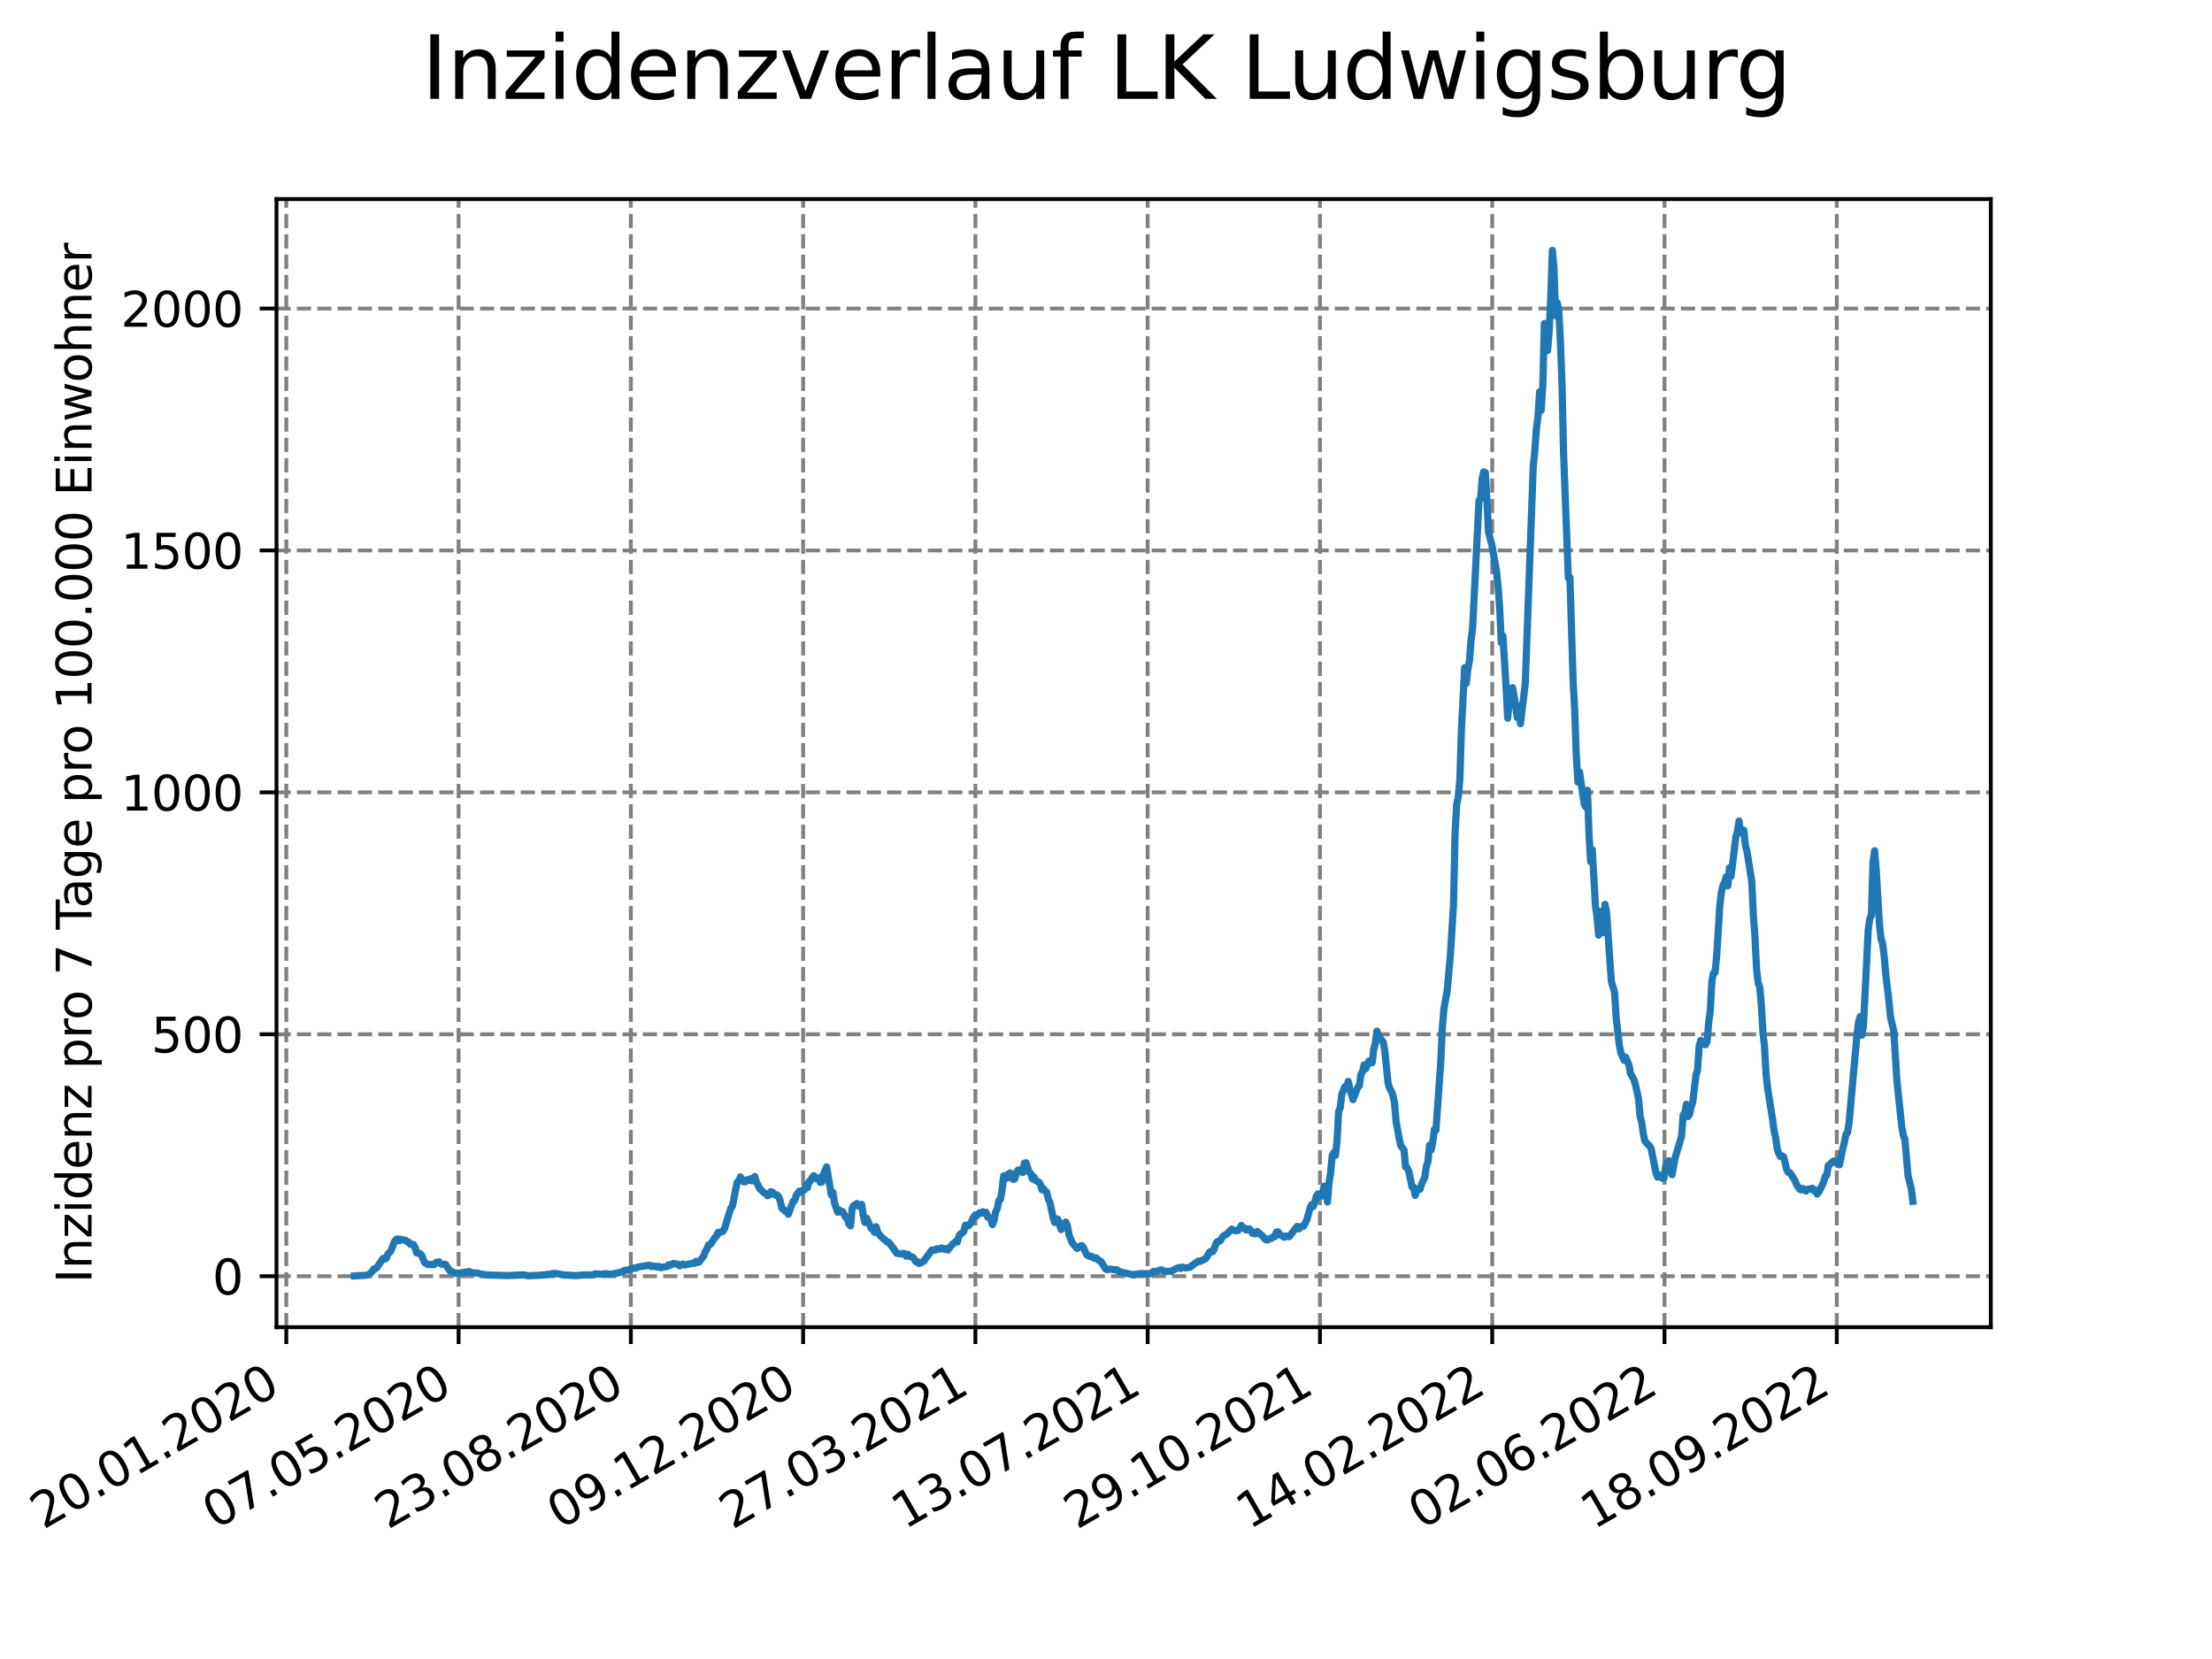 <?xml version="1.0" encoding="utf-8" standalone="no"?>
<!DOCTYPE svg PUBLIC "-//W3C//DTD SVG 1.1//EN"
  "http://www.w3.org/Graphics/SVG/1.1/DTD/svg11.dtd">
<svg xmlns:xlink="http://www.w3.org/1999/xlink" width="460.8pt" height="345.6pt" viewBox="0 0 460.8 345.6" xmlns="http://www.w3.org/2000/svg" version="1.1">
 <defs>
  <style type="text/css">*{stroke-linejoin: round; stroke-linecap: butt}</style>
 </defs>
 <g id="figure_1">
  <g id="patch_1">
   <path d="M 0 345.6 
L 460.8 345.6 
L 460.8 0 
L 0 0 
z
" style="fill: #ffffff"/>
  </g>
  <g id="axes_1">
   <g id="patch_2">
    <path d="M 57.6 276.48 
L 414.72 276.48 
L 414.72 41.472 
L 57.6 41.472 
z
" style="fill: #ffffff"/>
   </g>
   <g id="matplotlib.axis_1">
    <g id="xtick_1">
     <g id="line2d_1">
      <path d="M 59.641 276.48 
L 59.641 41.472 
" clip-path="url(#p7a958cc199)" style="fill: none; stroke-dasharray: 2.96,1.28; stroke-dashoffset: 0; stroke: #808080; stroke-width: 0.8"/>
     </g>
     <g id="line2d_2">
      <defs>
       <path id="mc306453f94" d="M 0 0 
L 0 3.5 
" style="stroke: #000000; stroke-width: 0.8"/>
      </defs>
      <g>
       <use xlink:href="#mc306453f94" x="59.641" y="276.48" style="stroke: #000000; stroke-width: 0.8"/>
      </g>
     </g>
     <g id="text_1">
      <!-- 20.01.2020 -->
      <g transform="translate(9.016 318.689) rotate(-30) scale(0.1 -0.1)">
       <defs>
        <path id="DejaVuSans-32" d="M 1228 531 
L 3431 531 
L 3431 0 
L 469 0 
L 469 531 
Q 828 903 1448 1529 
Q 2069 2156 2228 2338 
Q 2531 2678 2651 2914 
Q 2772 3150 2772 3378 
Q 2772 3750 2511 3984 
Q 2250 4219 1831 4219 
Q 1534 4219 1204 4116 
Q 875 4013 500 3803 
L 500 4441 
Q 881 4594 1212 4672 
Q 1544 4750 1819 4750 
Q 2544 4750 2975 4387 
Q 3406 4025 3406 3419 
Q 3406 3131 3298 2873 
Q 3191 2616 2906 2266 
Q 2828 2175 2409 1742 
Q 1991 1309 1228 531 
z
" transform="scale(0.016)"/>
        <path id="DejaVuSans-30" d="M 2034 4250 
Q 1547 4250 1301 3770 
Q 1056 3291 1056 2328 
Q 1056 1369 1301 889 
Q 1547 409 2034 409 
Q 2525 409 2770 889 
Q 3016 1369 3016 2328 
Q 3016 3291 2770 3770 
Q 2525 4250 2034 4250 
z
M 2034 4750 
Q 2819 4750 3233 4129 
Q 3647 3509 3647 2328 
Q 3647 1150 3233 529 
Q 2819 -91 2034 -91 
Q 1250 -91 836 529 
Q 422 1150 422 2328 
Q 422 3509 836 4129 
Q 1250 4750 2034 4750 
z
" transform="scale(0.016)"/>
        <path id="DejaVuSans-2e" d="M 684 794 
L 1344 794 
L 1344 0 
L 684 0 
L 684 794 
z
" transform="scale(0.016)"/>
        <path id="DejaVuSans-31" d="M 794 531 
L 1825 531 
L 1825 4091 
L 703 3866 
L 703 4441 
L 1819 4666 
L 2450 4666 
L 2450 531 
L 3481 531 
L 3481 0 
L 794 0 
L 794 531 
z
" transform="scale(0.016)"/>
       </defs>
       <use xlink:href="#DejaVuSans-32"/>
       <use xlink:href="#DejaVuSans-30" x="63.623"/>
       <use xlink:href="#DejaVuSans-2e" x="127.246"/>
       <use xlink:href="#DejaVuSans-30" x="159.033"/>
       <use xlink:href="#DejaVuSans-31" x="222.656"/>
       <use xlink:href="#DejaVuSans-2e" x="286.279"/>
       <use xlink:href="#DejaVuSans-32" x="318.066"/>
       <use xlink:href="#DejaVuSans-30" x="381.689"/>
       <use xlink:href="#DejaVuSans-32" x="445.312"/>
       <use xlink:href="#DejaVuSans-30" x="508.936"/>
      </g>
     </g>
    </g>
    <g id="xtick_2">
     <g id="line2d_3">
      <path d="M 95.529 276.48 
L 95.529 41.472 
" clip-path="url(#p7a958cc199)" style="fill: none; stroke-dasharray: 2.96,1.28; stroke-dashoffset: 0; stroke: #808080; stroke-width: 0.8"/>
     </g>
     <g id="line2d_4">
      <g>
       <use xlink:href="#mc306453f94" x="95.529" y="276.48" style="stroke: #000000; stroke-width: 0.8"/>
      </g>
     </g>
     <g id="text_2">
      <!-- 07.05.2020 -->
      <g transform="translate(44.904 318.689) rotate(-30) scale(0.1 -0.1)">
       <defs>
        <path id="DejaVuSans-37" d="M 525 4666 
L 3525 4666 
L 3525 4397 
L 1831 0 
L 1172 0 
L 2766 4134 
L 525 4134 
L 525 4666 
z
" transform="scale(0.016)"/>
        <path id="DejaVuSans-35" d="M 691 4666 
L 3169 4666 
L 3169 4134 
L 1269 4134 
L 1269 2991 
Q 1406 3038 1543 3061 
Q 1681 3084 1819 3084 
Q 2600 3084 3056 2656 
Q 3513 2228 3513 1497 
Q 3513 744 3044 326 
Q 2575 -91 1722 -91 
Q 1428 -91 1123 -41 
Q 819 9 494 109 
L 494 744 
Q 775 591 1075 516 
Q 1375 441 1709 441 
Q 2250 441 2565 725 
Q 2881 1009 2881 1497 
Q 2881 1984 2565 2268 
Q 2250 2553 1709 2553 
Q 1456 2553 1204 2497 
Q 953 2441 691 2322 
L 691 4666 
z
" transform="scale(0.016)"/>
       </defs>
       <use xlink:href="#DejaVuSans-30"/>
       <use xlink:href="#DejaVuSans-37" x="63.623"/>
       <use xlink:href="#DejaVuSans-2e" x="127.246"/>
       <use xlink:href="#DejaVuSans-30" x="159.033"/>
       <use xlink:href="#DejaVuSans-35" x="222.656"/>
       <use xlink:href="#DejaVuSans-2e" x="286.279"/>
       <use xlink:href="#DejaVuSans-32" x="318.066"/>
       <use xlink:href="#DejaVuSans-30" x="381.689"/>
       <use xlink:href="#DejaVuSans-32" x="445.312"/>
       <use xlink:href="#DejaVuSans-30" x="508.936"/>
      </g>
     </g>
    </g>
    <g id="xtick_3">
     <g id="line2d_5">
      <path d="M 131.417 276.48 
L 131.417 41.472 
" clip-path="url(#p7a958cc199)" style="fill: none; stroke-dasharray: 2.96,1.28; stroke-dashoffset: 0; stroke: #808080; stroke-width: 0.8"/>
     </g>
     <g id="line2d_6">
      <g>
       <use xlink:href="#mc306453f94" x="131.417" y="276.48" style="stroke: #000000; stroke-width: 0.8"/>
      </g>
     </g>
     <g id="text_3">
      <!-- 23.08.2020 -->
      <g transform="translate(80.792 318.689) rotate(-30) scale(0.1 -0.1)">
       <defs>
        <path id="DejaVuSans-33" d="M 2597 2516 
Q 3050 2419 3304 2112 
Q 3559 1806 3559 1356 
Q 3559 666 3084 287 
Q 2609 -91 1734 -91 
Q 1441 -91 1130 -33 
Q 819 25 488 141 
L 488 750 
Q 750 597 1062 519 
Q 1375 441 1716 441 
Q 2309 441 2620 675 
Q 2931 909 2931 1356 
Q 2931 1769 2642 2001 
Q 2353 2234 1838 2234 
L 1294 2234 
L 1294 2753 
L 1863 2753 
Q 2328 2753 2575 2939 
Q 2822 3125 2822 3475 
Q 2822 3834 2567 4026 
Q 2313 4219 1838 4219 
Q 1578 4219 1281 4162 
Q 984 4106 628 3988 
L 628 4550 
Q 988 4650 1302 4700 
Q 1616 4750 1894 4750 
Q 2613 4750 3031 4423 
Q 3450 4097 3450 3541 
Q 3450 3153 3228 2886 
Q 3006 2619 2597 2516 
z
" transform="scale(0.016)"/>
        <path id="DejaVuSans-38" d="M 2034 2216 
Q 1584 2216 1326 1975 
Q 1069 1734 1069 1313 
Q 1069 891 1326 650 
Q 1584 409 2034 409 
Q 2484 409 2743 651 
Q 3003 894 3003 1313 
Q 3003 1734 2745 1975 
Q 2488 2216 2034 2216 
z
M 1403 2484 
Q 997 2584 770 2862 
Q 544 3141 544 3541 
Q 544 4100 942 4425 
Q 1341 4750 2034 4750 
Q 2731 4750 3128 4425 
Q 3525 4100 3525 3541 
Q 3525 3141 3298 2862 
Q 3072 2584 2669 2484 
Q 3125 2378 3379 2068 
Q 3634 1759 3634 1313 
Q 3634 634 3220 271 
Q 2806 -91 2034 -91 
Q 1263 -91 848 271 
Q 434 634 434 1313 
Q 434 1759 690 2068 
Q 947 2378 1403 2484 
z
M 1172 3481 
Q 1172 3119 1398 2916 
Q 1625 2713 2034 2713 
Q 2441 2713 2670 2916 
Q 2900 3119 2900 3481 
Q 2900 3844 2670 4047 
Q 2441 4250 2034 4250 
Q 1625 4250 1398 4047 
Q 1172 3844 1172 3481 
z
" transform="scale(0.016)"/>
       </defs>
       <use xlink:href="#DejaVuSans-32"/>
       <use xlink:href="#DejaVuSans-33" x="63.623"/>
       <use xlink:href="#DejaVuSans-2e" x="127.246"/>
       <use xlink:href="#DejaVuSans-30" x="159.033"/>
       <use xlink:href="#DejaVuSans-38" x="222.656"/>
       <use xlink:href="#DejaVuSans-2e" x="286.279"/>
       <use xlink:href="#DejaVuSans-32" x="318.066"/>
       <use xlink:href="#DejaVuSans-30" x="381.689"/>
       <use xlink:href="#DejaVuSans-32" x="445.312"/>
       <use xlink:href="#DejaVuSans-30" x="508.936"/>
      </g>
     </g>
    </g>
    <g id="xtick_4">
     <g id="line2d_7">
      <path d="M 167.305 276.48 
L 167.305 41.472 
" clip-path="url(#p7a958cc199)" style="fill: none; stroke-dasharray: 2.96,1.28; stroke-dashoffset: 0; stroke: #808080; stroke-width: 0.8"/>
     </g>
     <g id="line2d_8">
      <g>
       <use xlink:href="#mc306453f94" x="167.305" y="276.48" style="stroke: #000000; stroke-width: 0.8"/>
      </g>
     </g>
     <g id="text_4">
      <!-- 09.12.2020 -->
      <g transform="translate(116.68 318.689) rotate(-30) scale(0.1 -0.1)">
       <defs>
        <path id="DejaVuSans-39" d="M 703 97 
L 703 672 
Q 941 559 1184 500 
Q 1428 441 1663 441 
Q 2288 441 2617 861 
Q 2947 1281 2994 2138 
Q 2813 1869 2534 1725 
Q 2256 1581 1919 1581 
Q 1219 1581 811 2004 
Q 403 2428 403 3163 
Q 403 3881 828 4315 
Q 1253 4750 1959 4750 
Q 2769 4750 3195 4129 
Q 3622 3509 3622 2328 
Q 3622 1225 3098 567 
Q 2575 -91 1691 -91 
Q 1453 -91 1209 -44 
Q 966 3 703 97 
z
M 1959 2075 
Q 2384 2075 2632 2365 
Q 2881 2656 2881 3163 
Q 2881 3666 2632 3958 
Q 2384 4250 1959 4250 
Q 1534 4250 1286 3958 
Q 1038 3666 1038 3163 
Q 1038 2656 1286 2365 
Q 1534 2075 1959 2075 
z
" transform="scale(0.016)"/>
       </defs>
       <use xlink:href="#DejaVuSans-30"/>
       <use xlink:href="#DejaVuSans-39" x="63.623"/>
       <use xlink:href="#DejaVuSans-2e" x="127.246"/>
       <use xlink:href="#DejaVuSans-31" x="159.033"/>
       <use xlink:href="#DejaVuSans-32" x="222.656"/>
       <use xlink:href="#DejaVuSans-2e" x="286.279"/>
       <use xlink:href="#DejaVuSans-32" x="318.066"/>
       <use xlink:href="#DejaVuSans-30" x="381.689"/>
       <use xlink:href="#DejaVuSans-32" x="445.312"/>
       <use xlink:href="#DejaVuSans-30" x="508.936"/>
      </g>
     </g>
    </g>
    <g id="xtick_5">
     <g id="line2d_9">
      <path d="M 203.193 276.48 
L 203.193 41.472 
" clip-path="url(#p7a958cc199)" style="fill: none; stroke-dasharray: 2.96,1.28; stroke-dashoffset: 0; stroke: #808080; stroke-width: 0.8"/>
     </g>
     <g id="line2d_10">
      <g>
       <use xlink:href="#mc306453f94" x="203.193" y="276.48" style="stroke: #000000; stroke-width: 0.8"/>
      </g>
     </g>
     <g id="text_5">
      <!-- 27.03.2021 -->
      <g transform="translate(152.568 318.689) rotate(-30) scale(0.1 -0.1)">
       <use xlink:href="#DejaVuSans-32"/>
       <use xlink:href="#DejaVuSans-37" x="63.623"/>
       <use xlink:href="#DejaVuSans-2e" x="127.246"/>
       <use xlink:href="#DejaVuSans-30" x="159.033"/>
       <use xlink:href="#DejaVuSans-33" x="222.656"/>
       <use xlink:href="#DejaVuSans-2e" x="286.279"/>
       <use xlink:href="#DejaVuSans-32" x="318.066"/>
       <use xlink:href="#DejaVuSans-30" x="381.689"/>
       <use xlink:href="#DejaVuSans-32" x="445.312"/>
       <use xlink:href="#DejaVuSans-31" x="508.936"/>
      </g>
     </g>
    </g>
    <g id="xtick_6">
     <g id="line2d_11">
      <path d="M 239.081 276.48 
L 239.081 41.472 
" clip-path="url(#p7a958cc199)" style="fill: none; stroke-dasharray: 2.96,1.28; stroke-dashoffset: 0; stroke: #808080; stroke-width: 0.8"/>
     </g>
     <g id="line2d_12">
      <g>
       <use xlink:href="#mc306453f94" x="239.081" y="276.48" style="stroke: #000000; stroke-width: 0.8"/>
      </g>
     </g>
     <g id="text_6">
      <!-- 13.07.2021 -->
      <g transform="translate(188.456 318.689) rotate(-30) scale(0.1 -0.1)">
       <use xlink:href="#DejaVuSans-31"/>
       <use xlink:href="#DejaVuSans-33" x="63.623"/>
       <use xlink:href="#DejaVuSans-2e" x="127.246"/>
       <use xlink:href="#DejaVuSans-30" x="159.033"/>
       <use xlink:href="#DejaVuSans-37" x="222.656"/>
       <use xlink:href="#DejaVuSans-2e" x="286.279"/>
       <use xlink:href="#DejaVuSans-32" x="318.066"/>
       <use xlink:href="#DejaVuSans-30" x="381.689"/>
       <use xlink:href="#DejaVuSans-32" x="445.312"/>
       <use xlink:href="#DejaVuSans-31" x="508.936"/>
      </g>
     </g>
    </g>
    <g id="xtick_7">
     <g id="line2d_13">
      <path d="M 274.97 276.48 
L 274.97 41.472 
" clip-path="url(#p7a958cc199)" style="fill: none; stroke-dasharray: 2.96,1.28; stroke-dashoffset: 0; stroke: #808080; stroke-width: 0.8"/>
     </g>
     <g id="line2d_14">
      <g>
       <use xlink:href="#mc306453f94" x="274.97" y="276.48" style="stroke: #000000; stroke-width: 0.8"/>
      </g>
     </g>
     <g id="text_7">
      <!-- 29.10.2021 -->
      <g transform="translate(224.344 318.689) rotate(-30) scale(0.1 -0.1)">
       <use xlink:href="#DejaVuSans-32"/>
       <use xlink:href="#DejaVuSans-39" x="63.623"/>
       <use xlink:href="#DejaVuSans-2e" x="127.246"/>
       <use xlink:href="#DejaVuSans-31" x="159.033"/>
       <use xlink:href="#DejaVuSans-30" x="222.656"/>
       <use xlink:href="#DejaVuSans-2e" x="286.279"/>
       <use xlink:href="#DejaVuSans-32" x="318.066"/>
       <use xlink:href="#DejaVuSans-30" x="381.689"/>
       <use xlink:href="#DejaVuSans-32" x="445.312"/>
       <use xlink:href="#DejaVuSans-31" x="508.936"/>
      </g>
     </g>
    </g>
    <g id="xtick_8">
     <g id="line2d_15">
      <path d="M 310.858 276.48 
L 310.858 41.472 
" clip-path="url(#p7a958cc199)" style="fill: none; stroke-dasharray: 2.96,1.28; stroke-dashoffset: 0; stroke: #808080; stroke-width: 0.8"/>
     </g>
     <g id="line2d_16">
      <g>
       <use xlink:href="#mc306453f94" x="310.858" y="276.48" style="stroke: #000000; stroke-width: 0.8"/>
      </g>
     </g>
     <g id="text_8">
      <!-- 14.02.2022 -->
      <g transform="translate(260.232 318.689) rotate(-30) scale(0.1 -0.1)">
       <defs>
        <path id="DejaVuSans-34" d="M 2419 4116 
L 825 1625 
L 2419 1625 
L 2419 4116 
z
M 2253 4666 
L 3047 4666 
L 3047 1625 
L 3713 1625 
L 3713 1100 
L 3047 1100 
L 3047 0 
L 2419 0 
L 2419 1100 
L 313 1100 
L 313 1709 
L 2253 4666 
z
" transform="scale(0.016)"/>
       </defs>
       <use xlink:href="#DejaVuSans-31"/>
       <use xlink:href="#DejaVuSans-34" x="63.623"/>
       <use xlink:href="#DejaVuSans-2e" x="127.246"/>
       <use xlink:href="#DejaVuSans-30" x="159.033"/>
       <use xlink:href="#DejaVuSans-32" x="222.656"/>
       <use xlink:href="#DejaVuSans-2e" x="286.279"/>
       <use xlink:href="#DejaVuSans-32" x="318.066"/>
       <use xlink:href="#DejaVuSans-30" x="381.689"/>
       <use xlink:href="#DejaVuSans-32" x="445.312"/>
       <use xlink:href="#DejaVuSans-32" x="508.936"/>
      </g>
     </g>
    </g>
    <g id="xtick_9">
     <g id="line2d_17">
      <path d="M 346.746 276.48 
L 346.746 41.472 
" clip-path="url(#p7a958cc199)" style="fill: none; stroke-dasharray: 2.96,1.28; stroke-dashoffset: 0; stroke: #808080; stroke-width: 0.8"/>
     </g>
     <g id="line2d_18">
      <g>
       <use xlink:href="#mc306453f94" x="346.746" y="276.48" style="stroke: #000000; stroke-width: 0.8"/>
      </g>
     </g>
     <g id="text_9">
      <!-- 02.06.2022 -->
      <g transform="translate(296.121 318.689) rotate(-30) scale(0.1 -0.1)">
       <defs>
        <path id="DejaVuSans-36" d="M 2113 2584 
Q 1688 2584 1439 2293 
Q 1191 2003 1191 1497 
Q 1191 994 1439 701 
Q 1688 409 2113 409 
Q 2538 409 2786 701 
Q 3034 994 3034 1497 
Q 3034 2003 2786 2293 
Q 2538 2584 2113 2584 
z
M 3366 4563 
L 3366 3988 
Q 3128 4100 2886 4159 
Q 2644 4219 2406 4219 
Q 1781 4219 1451 3797 
Q 1122 3375 1075 2522 
Q 1259 2794 1537 2939 
Q 1816 3084 2150 3084 
Q 2853 3084 3261 2657 
Q 3669 2231 3669 1497 
Q 3669 778 3244 343 
Q 2819 -91 2113 -91 
Q 1303 -91 875 529 
Q 447 1150 447 2328 
Q 447 3434 972 4092 
Q 1497 4750 2381 4750 
Q 2619 4750 2861 4703 
Q 3103 4656 3366 4563 
z
" transform="scale(0.016)"/>
       </defs>
       <use xlink:href="#DejaVuSans-30"/>
       <use xlink:href="#DejaVuSans-32" x="63.623"/>
       <use xlink:href="#DejaVuSans-2e" x="127.246"/>
       <use xlink:href="#DejaVuSans-30" x="159.033"/>
       <use xlink:href="#DejaVuSans-36" x="222.656"/>
       <use xlink:href="#DejaVuSans-2e" x="286.279"/>
       <use xlink:href="#DejaVuSans-32" x="318.066"/>
       <use xlink:href="#DejaVuSans-30" x="381.689"/>
       <use xlink:href="#DejaVuSans-32" x="445.312"/>
       <use xlink:href="#DejaVuSans-32" x="508.936"/>
      </g>
     </g>
    </g>
    <g id="xtick_10">
     <g id="line2d_19">
      <path d="M 382.634 276.48 
L 382.634 41.472 
" clip-path="url(#p7a958cc199)" style="fill: none; stroke-dasharray: 2.96,1.28; stroke-dashoffset: 0; stroke: #808080; stroke-width: 0.8"/>
     </g>
     <g id="line2d_20">
      <g>
       <use xlink:href="#mc306453f94" x="382.634" y="276.48" style="stroke: #000000; stroke-width: 0.8"/>
      </g>
     </g>
     <g id="text_10">
      <!-- 18.09.2022 -->
      <g transform="translate(332.009 318.689) rotate(-30) scale(0.1 -0.1)">
       <use xlink:href="#DejaVuSans-31"/>
       <use xlink:href="#DejaVuSans-38" x="63.623"/>
       <use xlink:href="#DejaVuSans-2e" x="127.246"/>
       <use xlink:href="#DejaVuSans-30" x="159.033"/>
       <use xlink:href="#DejaVuSans-39" x="222.656"/>
       <use xlink:href="#DejaVuSans-2e" x="286.279"/>
       <use xlink:href="#DejaVuSans-32" x="318.066"/>
       <use xlink:href="#DejaVuSans-30" x="381.689"/>
       <use xlink:href="#DejaVuSans-32" x="445.312"/>
       <use xlink:href="#DejaVuSans-32" x="508.936"/>
      </g>
     </g>
    </g>
   </g>
   <g id="matplotlib.axis_2">
    <g id="ytick_1">
     <g id="line2d_21">
      <path d="M 57.6 265.853 
L 414.72 265.853 
" clip-path="url(#p7a958cc199)" style="fill: none; stroke-dasharray: 2.96,1.28; stroke-dashoffset: 0; stroke: #808080; stroke-width: 0.8"/>
     </g>
     <g id="line2d_22">
      <defs>
       <path id="m0d6b497f5e" d="M 0 0 
L -3.5 0 
" style="stroke: #000000; stroke-width: 0.8"/>
      </defs>
      <g>
       <use xlink:href="#m0d6b497f5e" x="57.6" y="265.853" style="stroke: #000000; stroke-width: 0.8"/>
      </g>
     </g>
     <g id="text_11">
      <!-- 0 -->
      <g transform="translate(44.237 269.652) scale(0.1 -0.1)">
       <use xlink:href="#DejaVuSans-30"/>
      </g>
     </g>
    </g>
    <g id="ytick_2">
     <g id="line2d_23">
      <path d="M 57.6 215.457 
L 414.72 215.457 
" clip-path="url(#p7a958cc199)" style="fill: none; stroke-dasharray: 2.96,1.28; stroke-dashoffset: 0; stroke: #808080; stroke-width: 0.8"/>
     </g>
     <g id="line2d_24">
      <g>
       <use xlink:href="#m0d6b497f5e" x="57.6" y="215.457" style="stroke: #000000; stroke-width: 0.8"/>
      </g>
     </g>
     <g id="text_12">
      <!-- 500 -->
      <g transform="translate(31.512 219.256) scale(0.1 -0.1)">
       <use xlink:href="#DejaVuSans-35"/>
       <use xlink:href="#DejaVuSans-30" x="63.623"/>
       <use xlink:href="#DejaVuSans-30" x="127.246"/>
      </g>
     </g>
    </g>
    <g id="ytick_3">
     <g id="line2d_25">
      <path d="M 57.6 165.061 
L 414.72 165.061 
" clip-path="url(#p7a958cc199)" style="fill: none; stroke-dasharray: 2.96,1.28; stroke-dashoffset: 0; stroke: #808080; stroke-width: 0.8"/>
     </g>
     <g id="line2d_26">
      <g>
       <use xlink:href="#m0d6b497f5e" x="57.6" y="165.061" style="stroke: #000000; stroke-width: 0.8"/>
      </g>
     </g>
     <g id="text_13">
      <!-- 1000 -->
      <g transform="translate(25.15 168.86) scale(0.1 -0.1)">
       <use xlink:href="#DejaVuSans-31"/>
       <use xlink:href="#DejaVuSans-30" x="63.623"/>
       <use xlink:href="#DejaVuSans-30" x="127.246"/>
       <use xlink:href="#DejaVuSans-30" x="190.869"/>
      </g>
     </g>
    </g>
    <g id="ytick_4">
     <g id="line2d_27">
      <path d="M 57.6 114.665 
L 414.72 114.665 
" clip-path="url(#p7a958cc199)" style="fill: none; stroke-dasharray: 2.96,1.28; stroke-dashoffset: 0; stroke: #808080; stroke-width: 0.8"/>
     </g>
     <g id="line2d_28">
      <g>
       <use xlink:href="#m0d6b497f5e" x="57.6" y="114.665" style="stroke: #000000; stroke-width: 0.8"/>
      </g>
     </g>
     <g id="text_14">
      <!-- 1500 -->
      <g transform="translate(25.15 118.464) scale(0.1 -0.1)">
       <use xlink:href="#DejaVuSans-31"/>
       <use xlink:href="#DejaVuSans-35" x="63.623"/>
       <use xlink:href="#DejaVuSans-30" x="127.246"/>
       <use xlink:href="#DejaVuSans-30" x="190.869"/>
      </g>
     </g>
    </g>
    <g id="ytick_5">
     <g id="line2d_29">
      <path d="M 57.6 64.268 
L 414.72 64.268 
" clip-path="url(#p7a958cc199)" style="fill: none; stroke-dasharray: 2.96,1.28; stroke-dashoffset: 0; stroke: #808080; stroke-width: 0.8"/>
     </g>
     <g id="line2d_30">
      <g>
       <use xlink:href="#m0d6b497f5e" x="57.6" y="64.268" style="stroke: #000000; stroke-width: 0.8"/>
      </g>
     </g>
     <g id="text_15">
      <!-- 2000 -->
      <g transform="translate(25.15 68.068) scale(0.1 -0.1)">
       <use xlink:href="#DejaVuSans-32"/>
       <use xlink:href="#DejaVuSans-30" x="63.623"/>
       <use xlink:href="#DejaVuSans-30" x="127.246"/>
       <use xlink:href="#DejaVuSans-30" x="190.869"/>
      </g>
     </g>
    </g>
    <g id="text_16">
     <!-- Inzidenz pro 7 Tage pro 100.000 Einwohner -->
     <g transform="translate(19.07 267.301) rotate(-90) scale(0.1 -0.1)">
      <defs>
       <path id="DejaVuSans-49" d="M 628 4666 
L 1259 4666 
L 1259 0 
L 628 0 
L 628 4666 
z
" transform="scale(0.016)"/>
       <path id="DejaVuSans-6e" d="M 3513 2113 
L 3513 0 
L 2938 0 
L 2938 2094 
Q 2938 2591 2744 2837 
Q 2550 3084 2163 3084 
Q 1697 3084 1428 2787 
Q 1159 2491 1159 1978 
L 1159 0 
L 581 0 
L 581 3500 
L 1159 3500 
L 1159 2956 
Q 1366 3272 1645 3428 
Q 1925 3584 2291 3584 
Q 2894 3584 3203 3211 
Q 3513 2838 3513 2113 
z
" transform="scale(0.016)"/>
       <path id="DejaVuSans-7a" d="M 353 3500 
L 3084 3500 
L 3084 2975 
L 922 459 
L 3084 459 
L 3084 0 
L 275 0 
L 275 525 
L 2438 3041 
L 353 3041 
L 353 3500 
z
" transform="scale(0.016)"/>
       <path id="DejaVuSans-69" d="M 603 3500 
L 1178 3500 
L 1178 0 
L 603 0 
L 603 3500 
z
M 603 4863 
L 1178 4863 
L 1178 4134 
L 603 4134 
L 603 4863 
z
" transform="scale(0.016)"/>
       <path id="DejaVuSans-64" d="M 2906 2969 
L 2906 4863 
L 3481 4863 
L 3481 0 
L 2906 0 
L 2906 525 
Q 2725 213 2448 61 
Q 2172 -91 1784 -91 
Q 1150 -91 751 415 
Q 353 922 353 1747 
Q 353 2572 751 3078 
Q 1150 3584 1784 3584 
Q 2172 3584 2448 3432 
Q 2725 3281 2906 2969 
z
M 947 1747 
Q 947 1113 1208 752 
Q 1469 391 1925 391 
Q 2381 391 2643 752 
Q 2906 1113 2906 1747 
Q 2906 2381 2643 2742 
Q 2381 3103 1925 3103 
Q 1469 3103 1208 2742 
Q 947 2381 947 1747 
z
" transform="scale(0.016)"/>
       <path id="DejaVuSans-65" d="M 3597 1894 
L 3597 1613 
L 953 1613 
Q 991 1019 1311 708 
Q 1631 397 2203 397 
Q 2534 397 2845 478 
Q 3156 559 3463 722 
L 3463 178 
Q 3153 47 2828 -22 
Q 2503 -91 2169 -91 
Q 1331 -91 842 396 
Q 353 884 353 1716 
Q 353 2575 817 3079 
Q 1281 3584 2069 3584 
Q 2775 3584 3186 3129 
Q 3597 2675 3597 1894 
z
M 3022 2063 
Q 3016 2534 2758 2815 
Q 2500 3097 2075 3097 
Q 1594 3097 1305 2825 
Q 1016 2553 972 2059 
L 3022 2063 
z
" transform="scale(0.016)"/>
       <path id="DejaVuSans-20" transform="scale(0.016)"/>
       <path id="DejaVuSans-70" d="M 1159 525 
L 1159 -1331 
L 581 -1331 
L 581 3500 
L 1159 3500 
L 1159 2969 
Q 1341 3281 1617 3432 
Q 1894 3584 2278 3584 
Q 2916 3584 3314 3078 
Q 3713 2572 3713 1747 
Q 3713 922 3314 415 
Q 2916 -91 2278 -91 
Q 1894 -91 1617 61 
Q 1341 213 1159 525 
z
M 3116 1747 
Q 3116 2381 2855 2742 
Q 2594 3103 2138 3103 
Q 1681 3103 1420 2742 
Q 1159 2381 1159 1747 
Q 1159 1113 1420 752 
Q 1681 391 2138 391 
Q 2594 391 2855 752 
Q 3116 1113 3116 1747 
z
" transform="scale(0.016)"/>
       <path id="DejaVuSans-72" d="M 2631 2963 
Q 2534 3019 2420 3045 
Q 2306 3072 2169 3072 
Q 1681 3072 1420 2755 
Q 1159 2438 1159 1844 
L 1159 0 
L 581 0 
L 581 3500 
L 1159 3500 
L 1159 2956 
Q 1341 3275 1631 3429 
Q 1922 3584 2338 3584 
Q 2397 3584 2469 3576 
Q 2541 3569 2628 3553 
L 2631 2963 
z
" transform="scale(0.016)"/>
       <path id="DejaVuSans-6f" d="M 1959 3097 
Q 1497 3097 1228 2736 
Q 959 2375 959 1747 
Q 959 1119 1226 758 
Q 1494 397 1959 397 
Q 2419 397 2687 759 
Q 2956 1122 2956 1747 
Q 2956 2369 2687 2733 
Q 2419 3097 1959 3097 
z
M 1959 3584 
Q 2709 3584 3137 3096 
Q 3566 2609 3566 1747 
Q 3566 888 3137 398 
Q 2709 -91 1959 -91 
Q 1206 -91 779 398 
Q 353 888 353 1747 
Q 353 2609 779 3096 
Q 1206 3584 1959 3584 
z
" transform="scale(0.016)"/>
       <path id="DejaVuSans-54" d="M -19 4666 
L 3928 4666 
L 3928 4134 
L 2272 4134 
L 2272 0 
L 1638 0 
L 1638 4134 
L -19 4134 
L -19 4666 
z
" transform="scale(0.016)"/>
       <path id="DejaVuSans-61" d="M 2194 1759 
Q 1497 1759 1228 1600 
Q 959 1441 959 1056 
Q 959 750 1161 570 
Q 1363 391 1709 391 
Q 2188 391 2477 730 
Q 2766 1069 2766 1631 
L 2766 1759 
L 2194 1759 
z
M 3341 1997 
L 3341 0 
L 2766 0 
L 2766 531 
Q 2569 213 2275 61 
Q 1981 -91 1556 -91 
Q 1019 -91 701 211 
Q 384 513 384 1019 
Q 384 1609 779 1909 
Q 1175 2209 1959 2209 
L 2766 2209 
L 2766 2266 
Q 2766 2663 2505 2880 
Q 2244 3097 1772 3097 
Q 1472 3097 1187 3025 
Q 903 2953 641 2809 
L 641 3341 
Q 956 3463 1253 3523 
Q 1550 3584 1831 3584 
Q 2591 3584 2966 3190 
Q 3341 2797 3341 1997 
z
" transform="scale(0.016)"/>
       <path id="DejaVuSans-67" d="M 2906 1791 
Q 2906 2416 2648 2759 
Q 2391 3103 1925 3103 
Q 1463 3103 1205 2759 
Q 947 2416 947 1791 
Q 947 1169 1205 825 
Q 1463 481 1925 481 
Q 2391 481 2648 825 
Q 2906 1169 2906 1791 
z
M 3481 434 
Q 3481 -459 3084 -895 
Q 2688 -1331 1869 -1331 
Q 1566 -1331 1297 -1286 
Q 1028 -1241 775 -1147 
L 775 -588 
Q 1028 -725 1275 -790 
Q 1522 -856 1778 -856 
Q 2344 -856 2625 -561 
Q 2906 -266 2906 331 
L 2906 616 
Q 2728 306 2450 153 
Q 2172 0 1784 0 
Q 1141 0 747 490 
Q 353 981 353 1791 
Q 353 2603 747 3093 
Q 1141 3584 1784 3584 
Q 2172 3584 2450 3431 
Q 2728 3278 2906 2969 
L 2906 3500 
L 3481 3500 
L 3481 434 
z
" transform="scale(0.016)"/>
       <path id="DejaVuSans-45" d="M 628 4666 
L 3578 4666 
L 3578 4134 
L 1259 4134 
L 1259 2753 
L 3481 2753 
L 3481 2222 
L 1259 2222 
L 1259 531 
L 3634 531 
L 3634 0 
L 628 0 
L 628 4666 
z
" transform="scale(0.016)"/>
       <path id="DejaVuSans-77" d="M 269 3500 
L 844 3500 
L 1563 769 
L 2278 3500 
L 2956 3500 
L 3675 769 
L 4391 3500 
L 4966 3500 
L 4050 0 
L 3372 0 
L 2619 2869 
L 1863 0 
L 1184 0 
L 269 3500 
z
" transform="scale(0.016)"/>
       <path id="DejaVuSans-68" d="M 3513 2113 
L 3513 0 
L 2938 0 
L 2938 2094 
Q 2938 2591 2744 2837 
Q 2550 3084 2163 3084 
Q 1697 3084 1428 2787 
Q 1159 2491 1159 1978 
L 1159 0 
L 581 0 
L 581 4863 
L 1159 4863 
L 1159 2956 
Q 1366 3272 1645 3428 
Q 1925 3584 2291 3584 
Q 2894 3584 3203 3211 
Q 3513 2838 3513 2113 
z
" transform="scale(0.016)"/>
      </defs>
      <use xlink:href="#DejaVuSans-49"/>
      <use xlink:href="#DejaVuSans-6e" x="29.492"/>
      <use xlink:href="#DejaVuSans-7a" x="92.871"/>
      <use xlink:href="#DejaVuSans-69" x="145.361"/>
      <use xlink:href="#DejaVuSans-64" x="173.145"/>
      <use xlink:href="#DejaVuSans-65" x="236.621"/>
      <use xlink:href="#DejaVuSans-6e" x="298.145"/>
      <use xlink:href="#DejaVuSans-7a" x="361.523"/>
      <use xlink:href="#DejaVuSans-20" x="414.014"/>
      <use xlink:href="#DejaVuSans-70" x="445.801"/>
      <use xlink:href="#DejaVuSans-72" x="509.277"/>
      <use xlink:href="#DejaVuSans-6f" x="548.141"/>
      <use xlink:href="#DejaVuSans-20" x="609.322"/>
      <use xlink:href="#DejaVuSans-37" x="641.109"/>
      <use xlink:href="#DejaVuSans-20" x="704.732"/>
      <use xlink:href="#DejaVuSans-54" x="736.52"/>
      <use xlink:href="#DejaVuSans-61" x="781.104"/>
      <use xlink:href="#DejaVuSans-67" x="842.383"/>
      <use xlink:href="#DejaVuSans-65" x="905.859"/>
      <use xlink:href="#DejaVuSans-20" x="967.383"/>
      <use xlink:href="#DejaVuSans-70" x="999.17"/>
      <use xlink:href="#DejaVuSans-72" x="1062.646"/>
      <use xlink:href="#DejaVuSans-6f" x="1101.51"/>
      <use xlink:href="#DejaVuSans-20" x="1162.691"/>
      <use xlink:href="#DejaVuSans-31" x="1194.479"/>
      <use xlink:href="#DejaVuSans-30" x="1258.102"/>
      <use xlink:href="#DejaVuSans-30" x="1321.725"/>
      <use xlink:href="#DejaVuSans-2e" x="1385.348"/>
      <use xlink:href="#DejaVuSans-30" x="1417.135"/>
      <use xlink:href="#DejaVuSans-30" x="1480.758"/>
      <use xlink:href="#DejaVuSans-30" x="1544.381"/>
      <use xlink:href="#DejaVuSans-20" x="1608.004"/>
      <use xlink:href="#DejaVuSans-45" x="1639.791"/>
      <use xlink:href="#DejaVuSans-69" x="1702.975"/>
      <use xlink:href="#DejaVuSans-6e" x="1730.758"/>
      <use xlink:href="#DejaVuSans-77" x="1794.137"/>
      <use xlink:href="#DejaVuSans-6f" x="1875.924"/>
      <use xlink:href="#DejaVuSans-68" x="1937.105"/>
      <use xlink:href="#DejaVuSans-6e" x="2000.484"/>
      <use xlink:href="#DejaVuSans-65" x="2063.863"/>
      <use xlink:href="#DejaVuSans-72" x="2125.387"/>
     </g>
    </g>
   </g>
   <g id="line2d_31">
    <path d="M 73.833 265.798 
L 75.162 265.724 
L 76.159 265.668 
L 76.823 265.521 
L 77.488 264.948 
L 77.82 264.375 
L 78.153 264.338 
L 78.485 264.098 
L 79.814 262.139 
L 80.146 262.268 
L 80.479 262.12 
L 80.811 261.215 
L 81.143 260.938 
L 81.476 260.513 
L 82.14 258.72 
L 82.472 258.24 
L 82.805 258.11 
L 83.137 258.48 
L 83.469 258.147 
L 83.802 258.277 
L 84.466 258.369 
L 84.799 258.646 
L 85.131 258.757 
L 85.463 259.182 
L 86.128 259.256 
L 86.46 259.866 
L 86.792 261.012 
L 87.457 261.122 
L 87.789 261.418 
L 88.454 263.007 
L 89.118 263.414 
L 90.448 263.432 
L 90.78 263.026 
L 91.444 262.841 
L 91.777 263.248 
L 92.109 263.377 
L 92.774 263.377 
L 93.771 264.781 
L 94.103 264.874 
L 94.767 265.243 
L 95.764 265.206 
L 97.758 264.874 
L 98.09 265.114 
L 99.087 265.206 
L 99.42 265.17 
L 100.084 265.391 
L 101.413 265.595 
L 105.733 265.724 
L 109.056 265.576 
L 110.053 265.761 
L 111.382 265.705 
L 112.047 265.687 
L 112.712 265.613 
L 113.708 265.558 
L 114.041 265.447 
L 114.373 265.484 
L 115.038 265.317 
L 115.702 265.28 
L 117.696 265.632 
L 118.693 265.65 
L 119.357 265.705 
L 120.022 265.742 
L 121.351 265.595 
L 123.677 265.558 
L 124.01 265.373 
L 124.674 265.41 
L 125.671 265.428 
L 126.003 265.317 
L 126.668 265.391 
L 127.333 265.428 
L 127.997 265.317 
L 129.659 264.948 
L 129.991 264.689 
L 131.32 264.43 
L 131.985 264.172 
L 132.317 264.209 
L 132.982 263.931 
L 135.308 263.562 
L 135.64 263.839 
L 135.972 263.71 
L 136.305 263.857 
L 136.637 263.784 
L 136.969 263.968 
L 137.302 263.82 
L 137.634 264.098 
L 138.298 263.931 
L 138.963 263.857 
L 139.295 263.469 
L 139.628 263.562 
L 140.292 263.192 
L 140.957 263.34 
L 141.289 263.377 
L 141.621 263.691 
L 142.286 263.34 
L 142.618 263.525 
L 144.28 263.155 
L 144.612 263.192 
L 144.944 262.767 
L 145.277 262.989 
L 145.609 262.915 
L 146.606 261.621 
L 146.938 260.697 
L 147.27 260.217 
L 147.603 259.311 
L 147.935 259.256 
L 148.267 258.849 
L 148.932 257.815 
L 149.264 257.5 
L 149.597 256.743 
L 149.929 256.798 
L 150.261 256.576 
L 150.593 256.558 
L 150.926 255.985 
L 151.923 252.677 
L 152.255 251.661 
L 152.587 251.254 
L 153.252 247.78 
L 153.584 246.265 
L 153.916 245.969 
L 154.249 245.156 
L 154.581 245.784 
L 154.913 246.172 
L 155.246 246.191 
L 155.578 245.766 
L 155.91 245.914 
L 156.242 245.581 
L 156.575 245.988 
L 156.907 245.415 
L 157.239 245.101 
L 157.572 246.283 
L 157.904 246.819 
L 158.236 247.595 
L 159.233 248.538 
L 159.565 248.649 
L 159.898 249.092 
L 160.23 248.963 
L 160.562 248.261 
L 160.895 248.335 
L 161.559 248.981 
L 161.892 248.944 
L 162.224 249.332 
L 162.556 250.238 
L 162.888 251.735 
L 163.221 251.92 
L 163.553 252.308 
L 163.885 252.363 
L 164.218 252.954 
L 165.215 250.275 
L 165.547 250.109 
L 165.879 248.981 
L 166.544 248.113 
L 166.876 248.353 
L 167.208 248.002 
L 167.541 247.909 
L 167.873 246.819 
L 168.205 247.411 
L 168.537 246.117 
L 168.87 245.951 
L 169.202 245.267 
L 169.534 244.916 
L 170.199 245.618 
L 170.531 245.378 
L 170.864 246.32 
L 171.196 246.265 
L 171.528 244.62 
L 172.193 243.086 
L 173.19 248.944 
L 173.522 248.39 
L 173.854 250.626 
L 174.519 252.529 
L 174.851 252.067 
L 175.183 252.419 
L 175.516 252.382 
L 176.18 253.638 
L 176.513 253.805 
L 176.845 254.987 
L 177.177 255.375 
L 177.51 251.753 
L 177.842 251.125 
L 178.174 251.162 
L 178.506 250.718 
L 178.839 251.254 
L 179.503 250.903 
L 179.836 253.25 
L 180.168 254.655 
L 180.5 253.731 
L 181.497 255.93 
L 181.829 256.041 
L 182.162 256.706 
L 182.494 255.542 
L 182.826 256.687 
L 183.491 257.556 
L 184.82 258.72 
L 185.152 258.794 
L 185.817 259.663 
L 186.814 261.085 
L 187.811 261.233 
L 188.143 261.085 
L 188.475 261.178 
L 188.808 261.695 
L 189.14 261.289 
L 189.472 261.732 
L 190.137 261.862 
L 190.801 262.841 
L 191.134 262.823 
L 191.466 263.211 
L 192.131 262.915 
L 192.463 262.693 
L 193.792 260.845 
L 194.124 260.402 
L 194.789 260.439 
L 195.121 260.143 
L 195.786 260.217 
L 196.118 259.958 
L 196.783 260.272 
L 197.115 260.088 
L 197.447 260.42 
L 198.444 259.145 
L 198.777 258.979 
L 199.109 258.609 
L 199.441 258.72 
L 199.773 257.445 
L 200.106 257.02 
L 200.438 256.872 
L 200.77 256.539 
L 201.103 255.227 
L 201.767 255.357 
L 202.1 254.987 
L 202.432 254.433 
L 202.764 253.62 
L 203.096 253.176 
L 203.429 253.324 
L 204.093 252.622 
L 204.426 252.714 
L 204.758 252.419 
L 205.09 252.807 
L 205.422 252.566 
L 205.755 253.546 
L 206.087 253.62 
L 206.419 254.082 
L 206.752 255.117 
L 207.084 254.23 
L 207.416 252.437 
L 207.749 251.809 
L 208.081 250.109 
L 208.413 249.85 
L 208.745 247.946 
L 209.078 244.953 
L 209.41 244.897 
L 209.742 245.452 
L 210.075 244.602 
L 210.407 244.324 
L 210.739 244.731 
L 211.072 245.692 
L 211.404 245.563 
L 211.736 244.287 
L 212.068 243.752 
L 212.401 243.696 
L 212.733 244.158 
L 213.065 244.251 
L 213.398 242.31 
L 213.73 242.218 
L 214.395 244.195 
L 214.727 244.472 
L 215.059 245.563 
L 215.391 245.174 
L 215.724 245.914 
L 216.388 246.228 
L 216.721 246.69 
L 217.053 247.854 
L 217.385 247.595 
L 217.717 248.113 
L 218.05 248.353 
L 218.382 249.776 
L 218.714 250.46 
L 219.379 253.62 
L 219.711 254.673 
L 220.044 253.878 
L 220.376 254.008 
L 221.04 256.133 
L 221.705 254.802 
L 222.037 254.581 
L 222.37 255.375 
L 222.702 257.242 
L 223.367 258.923 
L 224.363 260.069 
L 224.696 259.921 
L 225.028 259.57 
L 225.36 259.478 
L 225.693 259.847 
L 226.357 261.363 
L 227.022 261.751 
L 227.354 261.695 
L 228.019 262.157 
L 228.351 262.028 
L 229.016 262.656 
L 229.348 262.786 
L 230.345 264.393 
L 230.677 264.486 
L 231.009 264.375 
L 232.671 264.541 
L 233.003 264.818 
L 234 265.096 
L 235.994 265.558 
L 237.323 265.336 
L 239.649 265.317 
L 240.314 264.855 
L 240.978 264.837 
L 241.643 264.597 
L 241.975 264.541 
L 242.64 264.855 
L 243.969 264.837 
L 244.966 264.301 
L 245.63 264.042 
L 245.963 264.227 
L 246.295 263.968 
L 246.96 264.135 
L 247.957 263.987 
L 248.289 263.617 
L 248.621 263.488 
L 248.953 263.137 
L 249.286 263.007 
L 249.618 262.693 
L 249.95 262.786 
L 250.947 262.305 
L 251.28 262.065 
L 251.944 260.864 
L 252.276 260.66 
L 252.609 260.753 
L 252.941 260.18 
L 253.273 259.164 
L 253.606 258.646 
L 253.938 258.609 
L 254.27 258.387 
L 254.603 257.778 
L 254.935 257.427 
L 255.599 257.057 
L 256.596 256.041 
L 256.929 256.281 
L 257.593 256.392 
L 257.925 256.299 
L 258.258 255.911 
L 258.59 255.283 
L 258.922 255.874 
L 259.255 255.819 
L 259.587 256.225 
L 259.919 256.207 
L 260.252 255.985 
L 260.584 256.281 
L 260.916 256.928 
L 261.581 257.02 
L 261.913 256.539 
L 263.242 257.722 
L 263.575 258.166 
L 263.907 258.314 
L 264.239 258.24 
L 264.571 257.981 
L 264.904 257.962 
L 265.236 257.63 
L 265.568 257.63 
L 265.901 256.669 
L 266.233 256.613 
L 266.565 257.149 
L 267.562 257.741 
L 267.894 257.482 
L 268.559 257.63 
L 269.888 255.911 
L 270.22 255.486 
L 270.553 256.022 
L 271.217 255.431 
L 271.55 255.449 
L 272.214 254.174 
L 272.879 251.79 
L 273.211 250.959 
L 273.543 251.365 
L 273.876 250.497 
L 274.208 249.24 
L 274.54 248.723 
L 274.873 248.833 
L 275.205 249.203 
L 275.537 248.316 
L 275.87 247.078 
L 276.202 248.242 
L 276.534 250.386 
L 276.866 246.32 
L 277.199 244.269 
L 277.531 240.684 
L 277.863 240.111 
L 278.196 240.684 
L 278.528 237.709 
L 278.86 231.5 
L 279.193 230.797 
L 279.525 227.933 
L 280.189 226.362 
L 280.522 226.75 
L 280.854 225.272 
L 281.186 226.787 
L 281.851 229.06 
L 282.848 226.492 
L 283.18 226.177 
L 283.512 223.793 
L 283.845 223.239 
L 284.177 221.816 
L 284.509 222.648 
L 285.174 221.022 
L 285.506 221.317 
L 285.838 221.391 
L 286.171 218.619 
L 286.503 217.344 
L 286.835 214.794 
L 287.168 215.847 
L 288.165 217.122 
L 288.497 219.081 
L 289.161 225.623 
L 289.494 226.769 
L 289.826 227.231 
L 290.158 228.136 
L 290.491 229.67 
L 290.823 233.569 
L 291.488 237.228 
L 291.82 238.67 
L 292.484 239.557 
L 292.817 243.086 
L 293.149 243.271 
L 293.481 244.01 
L 294.146 247.244 
L 294.478 247.318 
L 294.81 249.018 
L 295.143 247.743 
L 295.475 247.688 
L 295.807 247.78 
L 296.14 246.671 
L 296.804 245.285 
L 297.137 242.957 
L 297.469 241.978 
L 297.801 238.559 
L 298.133 239.538 
L 298.466 237.986 
L 298.798 235.288 
L 299.13 235.473 
L 300.127 221.41 
L 300.46 214.147 
L 300.792 210.211 
L 301.456 206.478 
L 302.121 199.252 
L 302.786 188.682 
L 303.118 173.621 
L 303.45 167.578 
L 303.783 166.008 
L 304.115 162.349 
L 304.447 151.852 
L 305.112 139.101 
L 305.444 142.372 
L 305.776 139.415 
L 306.109 137.715 
L 306.441 133.428 
L 306.773 130.785 
L 308.102 104.248 
L 308.435 103.934 
L 308.767 99.61 
L 309.099 98.298 
L 309.432 98.483 
L 310.096 110.92 
L 310.761 113.414 
L 311.758 119.069 
L 312.09 122.229 
L 312.422 126.886 
L 312.755 133.908 
L 313.087 132.467 
L 313.751 143.278 
L 314.084 149.616 
L 314.416 145.994 
L 314.748 145.624 
L 315.081 143.241 
L 315.413 144.941 
L 316.078 149.505 
L 316.41 147.01 
L 316.742 150.762 
L 317.739 142.409 
L 319.4 97.226 
L 319.733 93.826 
L 320.065 89.224 
L 320.397 86.73 
L 320.73 81.611 
L 321.062 85.492 
L 321.394 80.299 
L 321.727 67.4 
L 322.059 67.862 
L 322.391 73.018 
L 322.723 68.915 
L 323.056 61.801 
L 323.388 52.154 
L 323.72 55.758 
L 324.053 65.774 
L 324.385 63.057 
L 324.717 64.517 
L 325.05 70.856 
L 325.382 79.393 
L 325.714 94.232 
L 326.711 120.4 
L 327.043 120.307 
L 327.708 141.836 
L 328.04 147.916 
L 328.373 157.544 
L 328.705 162.921 
L 329.037 160.778 
L 330.034 167.578 
L 330.366 168.114 
L 330.699 164.64 
L 331.031 174.083 
L 331.363 179.498 
L 331.695 176.984 
L 332.36 188.719 
L 332.692 191.066 
L 333.025 194.817 
L 333.357 189.865 
L 333.689 191.417 
L 334.022 194.281 
L 334.354 188.405 
L 334.686 190.124 
L 335.351 199.973 
L 335.683 204.519 
L 336.348 206.7 
L 336.68 212.04 
L 337.345 217.806 
L 337.677 219.377 
L 338.341 220.892 
L 338.674 220.245 
L 339.338 221.835 
L 339.671 223.646 
L 340.335 224.81 
L 340.668 225.863 
L 341.332 228.857 
L 341.664 232.608 
L 341.997 233.773 
L 342.329 236.193 
L 342.661 237.653 
L 343.326 238.448 
L 343.658 238.707 
L 343.991 239.372 
L 344.987 244.454 
L 345.32 245.23 
L 345.652 244.768 
L 346.317 245.47 
L 346.649 245.396 
L 346.981 242.957 
L 347.646 241.793 
L 347.978 242.384 
L 348.31 244.712 
L 348.975 241.146 
L 350.304 236.711 
L 350.636 232.257 
L 350.969 231.906 
L 351.301 230.058 
L 351.633 232.608 
L 351.966 232.128 
L 352.298 230.594 
L 352.63 229.615 
L 353.295 224.052 
L 353.627 222.925 
L 353.959 217.88 
L 354.292 216.734 
L 354.624 217.381 
L 355.289 217.64 
L 355.621 216.993 
L 355.953 212.983 
L 356.286 210.562 
L 356.618 204.334 
L 356.95 202.708 
L 357.282 202.579 
L 357.615 199.105 
L 358.279 188.534 
L 358.612 185.799 
L 358.944 184.376 
L 359.276 183.877 
L 359.608 182.621 
L 359.941 184.524 
L 360.273 180.791 
L 360.605 182.584 
L 361.602 174.379 
L 361.935 173.233 
L 362.267 171.034 
L 362.599 173.492 
L 363.264 172.937 
L 363.596 176.116 
L 363.928 177.354 
L 364.925 183.619 
L 365.258 190.641 
L 365.59 195.132 
L 365.922 201.858 
L 366.254 204.722 
L 366.587 205.609 
L 366.919 209.342 
L 367.251 215.09 
L 367.584 218.046 
L 367.916 223.904 
L 368.248 226.843 
L 369.245 233.07 
L 369.577 235.528 
L 369.91 237.062 
L 370.242 239.409 
L 370.574 240.351 
L 370.907 240.943 
L 371.239 240.776 
L 371.571 240.998 
L 372.236 243.752 
L 372.568 244.269 
L 372.9 244.306 
L 373.897 245.877 
L 374.23 246.745 
L 374.894 247.725 
L 375.226 247.873 
L 375.559 247.577 
L 376.223 248.113 
L 376.556 247.743 
L 376.888 247.725 
L 377.553 247.54 
L 377.885 248.057 
L 378.217 247.928 
L 378.549 248.741 
L 378.882 248.316 
L 379.879 246.32 
L 380.211 245.082 
L 380.543 244.842 
L 380.876 242.754 
L 381.208 242.55 
L 381.872 241.904 
L 382.205 241.848 
L 382.869 242.55 
L 383.202 242.643 
L 383.866 239.353 
L 384.198 238.115 
L 384.531 236.36 
L 384.863 235.953 
L 385.195 233.883 
L 386.857 215.441 
L 387.189 212.817 
L 387.521 211.763 
L 387.854 215.644 
L 388.186 213.759 
L 388.851 200.454 
L 389.183 193.727 
L 389.515 191.38 
L 389.848 190.641 
L 390.18 179.535 
L 390.512 177.225 
L 390.844 181.087 
L 391.509 192.397 
L 391.841 195.538 
L 392.174 196.517 
L 392.506 199.16 
L 392.838 202.948 
L 393.503 208.566 
L 393.835 211.948 
L 394.5 214.757 
L 395.164 225.124 
L 396.161 234.604 
L 396.493 236.508 
L 396.826 237.413 
L 397.49 244.971 
L 398.155 247.614 
L 398.487 250.256 
L 398.487 250.256 
" clip-path="url(#p7a958cc199)" style="fill: none; stroke: #1f77b4; stroke-width: 1.5; stroke-linecap: square"/>
   </g>
   <g id="patch_3">
    <path d="M 57.6 276.48 
L 57.6 41.472 
" style="fill: none; stroke: #000000; stroke-width: 0.8; stroke-linejoin: miter; stroke-linecap: square"/>
   </g>
   <g id="patch_4">
    <path d="M 414.72 276.48 
L 414.72 41.472 
" style="fill: none; stroke: #000000; stroke-width: 0.8; stroke-linejoin: miter; stroke-linecap: square"/>
   </g>
   <g id="patch_5">
    <path d="M 57.6 276.48 
L 414.72 276.48 
" style="fill: none; stroke: #000000; stroke-width: 0.8; stroke-linejoin: miter; stroke-linecap: square"/>
   </g>
   <g id="patch_6">
    <path d="M 57.6 41.472 
L 414.72 41.472 
" style="fill: none; stroke: #000000; stroke-width: 0.8; stroke-linejoin: miter; stroke-linecap: square"/>
   </g>
  </g>
  <g id="text_17">
   <!-- Inzidenzverlauf LK Ludwigsburg -->
   <g transform="translate(87.839 20.589) scale(0.18 -0.18)">
    <defs>
     <path id="DejaVuSans-76" d="M 191 3500 
L 800 3500 
L 1894 563 
L 2988 3500 
L 3597 3500 
L 2284 0 
L 1503 0 
L 191 3500 
z
" transform="scale(0.016)"/>
     <path id="DejaVuSans-6c" d="M 603 4863 
L 1178 4863 
L 1178 0 
L 603 0 
L 603 4863 
z
" transform="scale(0.016)"/>
     <path id="DejaVuSans-75" d="M 544 1381 
L 544 3500 
L 1119 3500 
L 1119 1403 
Q 1119 906 1312 657 
Q 1506 409 1894 409 
Q 2359 409 2629 706 
Q 2900 1003 2900 1516 
L 2900 3500 
L 3475 3500 
L 3475 0 
L 2900 0 
L 2900 538 
Q 2691 219 2414 64 
Q 2138 -91 1772 -91 
Q 1169 -91 856 284 
Q 544 659 544 1381 
z
M 1991 3584 
L 1991 3584 
z
" transform="scale(0.016)"/>
     <path id="DejaVuSans-66" d="M 2375 4863 
L 2375 4384 
L 1825 4384 
Q 1516 4384 1395 4259 
Q 1275 4134 1275 3809 
L 1275 3500 
L 2222 3500 
L 2222 3053 
L 1275 3053 
L 1275 0 
L 697 0 
L 697 3053 
L 147 3053 
L 147 3500 
L 697 3500 
L 697 3744 
Q 697 4328 969 4595 
Q 1241 4863 1831 4863 
L 2375 4863 
z
" transform="scale(0.016)"/>
     <path id="DejaVuSans-4c" d="M 628 4666 
L 1259 4666 
L 1259 531 
L 3531 531 
L 3531 0 
L 628 0 
L 628 4666 
z
" transform="scale(0.016)"/>
     <path id="DejaVuSans-4b" d="M 628 4666 
L 1259 4666 
L 1259 2694 
L 3353 4666 
L 4166 4666 
L 1850 2491 
L 4331 0 
L 3500 0 
L 1259 2247 
L 1259 0 
L 628 0 
L 628 4666 
z
" transform="scale(0.016)"/>
     <path id="DejaVuSans-73" d="M 2834 3397 
L 2834 2853 
Q 2591 2978 2328 3040 
Q 2066 3103 1784 3103 
Q 1356 3103 1142 2972 
Q 928 2841 928 2578 
Q 928 2378 1081 2264 
Q 1234 2150 1697 2047 
L 1894 2003 
Q 2506 1872 2764 1633 
Q 3022 1394 3022 966 
Q 3022 478 2636 193 
Q 2250 -91 1575 -91 
Q 1294 -91 989 -36 
Q 684 19 347 128 
L 347 722 
Q 666 556 975 473 
Q 1284 391 1588 391 
Q 1994 391 2212 530 
Q 2431 669 2431 922 
Q 2431 1156 2273 1281 
Q 2116 1406 1581 1522 
L 1381 1569 
Q 847 1681 609 1914 
Q 372 2147 372 2553 
Q 372 3047 722 3315 
Q 1072 3584 1716 3584 
Q 2034 3584 2315 3537 
Q 2597 3491 2834 3397 
z
" transform="scale(0.016)"/>
     <path id="DejaVuSans-62" d="M 3116 1747 
Q 3116 2381 2855 2742 
Q 2594 3103 2138 3103 
Q 1681 3103 1420 2742 
Q 1159 2381 1159 1747 
Q 1159 1113 1420 752 
Q 1681 391 2138 391 
Q 2594 391 2855 752 
Q 3116 1113 3116 1747 
z
M 1159 2969 
Q 1341 3281 1617 3432 
Q 1894 3584 2278 3584 
Q 2916 3584 3314 3078 
Q 3713 2572 3713 1747 
Q 3713 922 3314 415 
Q 2916 -91 2278 -91 
Q 1894 -91 1617 61 
Q 1341 213 1159 525 
L 1159 0 
L 581 0 
L 581 4863 
L 1159 4863 
L 1159 2969 
z
" transform="scale(0.016)"/>
    </defs>
    <use xlink:href="#DejaVuSans-49"/>
    <use xlink:href="#DejaVuSans-6e" x="29.492"/>
    <use xlink:href="#DejaVuSans-7a" x="92.871"/>
    <use xlink:href="#DejaVuSans-69" x="145.361"/>
    <use xlink:href="#DejaVuSans-64" x="173.145"/>
    <use xlink:href="#DejaVuSans-65" x="236.621"/>
    <use xlink:href="#DejaVuSans-6e" x="298.145"/>
    <use xlink:href="#DejaVuSans-7a" x="361.523"/>
    <use xlink:href="#DejaVuSans-76" x="414.014"/>
    <use xlink:href="#DejaVuSans-65" x="473.193"/>
    <use xlink:href="#DejaVuSans-72" x="534.717"/>
    <use xlink:href="#DejaVuSans-6c" x="575.83"/>
    <use xlink:href="#DejaVuSans-61" x="603.613"/>
    <use xlink:href="#DejaVuSans-75" x="664.893"/>
    <use xlink:href="#DejaVuSans-66" x="728.271"/>
    <use xlink:href="#DejaVuSans-20" x="763.477"/>
    <use xlink:href="#DejaVuSans-4c" x="795.264"/>
    <use xlink:href="#DejaVuSans-4b" x="850.977"/>
    <use xlink:href="#DejaVuSans-20" x="916.553"/>
    <use xlink:href="#DejaVuSans-4c" x="948.34"/>
    <use xlink:href="#DejaVuSans-75" x="1002.303"/>
    <use xlink:href="#DejaVuSans-64" x="1065.682"/>
    <use xlink:href="#DejaVuSans-77" x="1129.158"/>
    <use xlink:href="#DejaVuSans-69" x="1210.945"/>
    <use xlink:href="#DejaVuSans-67" x="1238.729"/>
    <use xlink:href="#DejaVuSans-73" x="1302.205"/>
    <use xlink:href="#DejaVuSans-62" x="1354.305"/>
    <use xlink:href="#DejaVuSans-75" x="1417.781"/>
    <use xlink:href="#DejaVuSans-72" x="1481.16"/>
    <use xlink:href="#DejaVuSans-67" x="1520.523"/>
   </g>
  </g>
 </g>
 <defs>
  <clipPath id="p7a958cc199">
   <rect x="57.6" y="41.472" width="357.12" height="235.008"/>
  </clipPath>
 </defs>
</svg>
